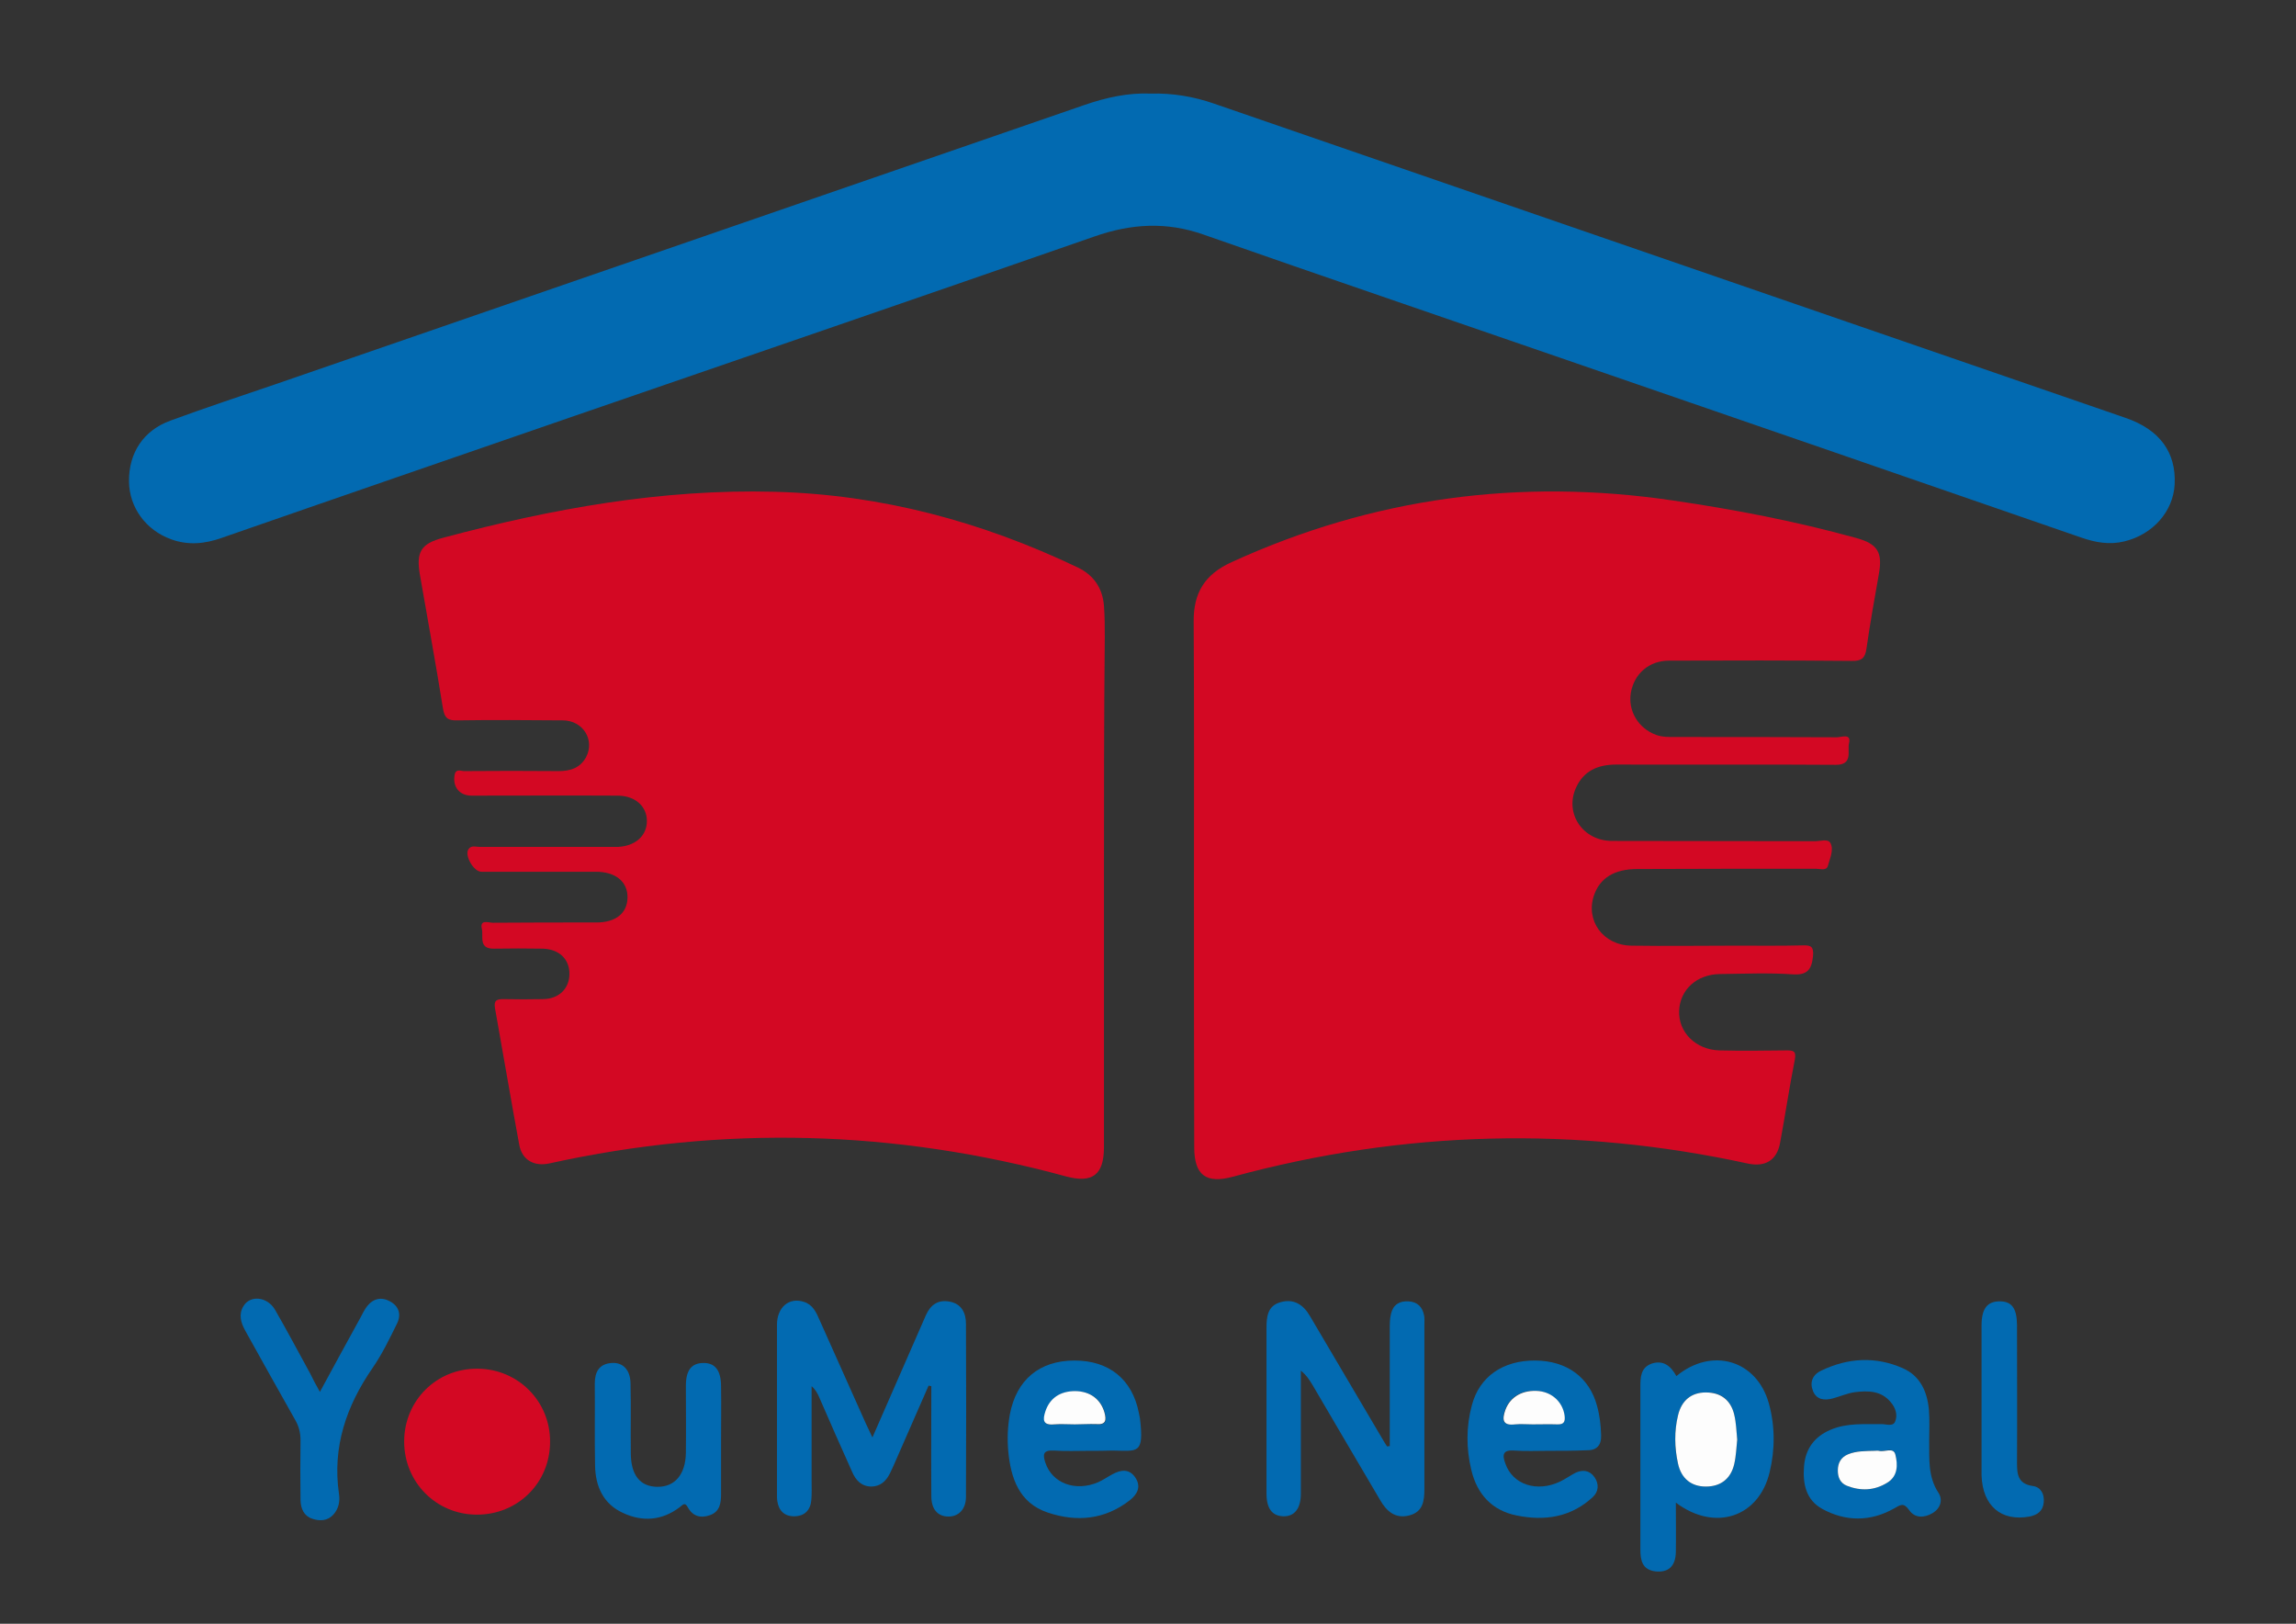 <?xml version="1.0" encoding="utf-8"?>
<!-- Generator: Adobe Illustrator 19.2.1, SVG Export Plug-In . SVG Version: 6.00 Build 0)  -->
<svg version="1.1" id="Layer_1" xmlns="http://www.w3.org/2000/svg" xmlns:xlink="http://www.w3.org/1999/xlink" x="0px" y="0px"
	 viewBox="0 0 841.9 595.3" style="enable-background:new 0 0 841.9 595.3;" xml:space="preserve">
<rect x="0" y="0" width="841.9" height="595.3" fill="#333333" stroke="none"/>
<style type="text/css">
	.st0{fill:#D30823;}
	.st1{fill:#026AB1;}
	.st2{fill:#FDFDFD;}
</style>
<g>
	<path class="st0" d="M404.8,323.6c0,32.3,0,64.6,0,97c0,10.1-4.2,13.3-13.9,10.7c-62.7-17.1-125.8-18.8-189.3-4.8
		c-5.7,1.3-10.2-1.2-11.2-6.8c-3.1-16.7-5.9-33.4-8.9-50.1c-0.5-3,0.8-3.3,3.2-3.3c4.8,0.1,9.7,0.1,14.5,0c5.8-0.1,9.6-3.9,9.6-9.3
		c0-5.4-3.8-9-9.7-9.2c-6-0.1-12-0.1-18,0c-5.7,0.1-3.8-4.5-4.4-7.2c-0.9-3.7,2.5-2.3,4-2.3c12.7-0.1,25.3-0.1,38-0.1
		c7.1,0,11.3-3.4,11.4-9.1c0.1-5.8-4.3-9.5-11.6-9.5c-14,0-28,0-42,0c-2.8,0-6.3-6-4.7-8.3c1-1.5,2.8-0.8,4.2-0.8
		c15.7,0,31.3,0,47,0c1.2,0,2.3,0,3.5,0c6.5-0.3,10.7-4.1,10.7-9.5c0-5.4-4.3-9.3-10.8-9.3c-17.8-0.1-35.7,0-53.5,0
		c-4.4,0-7-3.2-6.2-7.6c0.4-2.4,2.3-1.4,3.6-1.4c11.5-0.1,23-0.1,34.5,0c4.3,0,7.9-1.1,10.1-5.1c3.3-6.3-1.1-13.5-8.6-13.5
		c-12.8-0.1-25.7-0.2-38.5,0c-3.5,0.1-4.8-0.7-5.4-4.5c-2.6-16.3-5.6-32.5-8.4-48.7c-1.5-8.6,0.3-11.6,8.7-13.8
		c39.7-10.6,80-17.9,121.3-16.8c39,1,75.9,10.9,111.1,27.7c5.9,2.8,9.2,7.6,9.7,14.1c0.3,3.8,0.3,7.7,0.3,11.5
		C404.8,263.7,404.8,293.6,404.8,323.6z"/>
	<path class="st0" d="M437.8,323.9c0-32,0.1-64-0.1-96c-0.1-10.5,4-17.3,13.9-21.8c51.8-23.7,105.7-30.9,161.9-22.6
		c22.6,3.3,44.9,7.6,67,13.7c8.1,2.2,9.9,5.3,8.4,13.5c-1.6,9-3.2,18-4.5,27.1c-0.5,3.4-1.7,4.6-5.4,4.5c-22.3-0.2-44.7-0.2-67-0.1
		c-7.3,0-12.8,4.8-14,11.8c-1.1,6.6,2.7,13,9.2,15.4c2.4,0.9,4.9,0.8,7.4,0.8c19.7,0,39.3,0,59,0.1c1.6,0,5.3-1.6,4.4,2.2
		c-0.7,2.8,1.6,7.9-4.8,7.9c-26.8-0.2-53.6,0-80.5-0.1c-6.8,0-12.1,2.3-14.9,8.7c-4.1,9.4,2.7,19.3,13.3,19.3
		c24.8,0.1,49.7,0,74.5,0.1c1.9,0,4.7-1,5.6,0.7c1.3,2.5-0.2,5.5-0.9,8.2c-0.5,2.1-2.8,1.2-4.4,1.2c-21.8,0-43.7,0-65.5,0.1
		c-8.5,0-13.7,3.3-15.9,9.6c-3.2,9.3,3.3,18.3,13.6,18.5c12.8,0.2,25.7,0,38.5,0c8.2,0,16.3,0.1,24.5-0.1c3-0.1,4,0.5,3.7,3.9
		c-0.5,5-2.1,7.1-7.6,6.7c-8.8-0.6-17.7-0.2-26.5-0.1c-8.5,0.1-14.7,5.7-15,13.5c-0.3,7.8,6,14.2,14.7,14.5c8.2,0.2,16.3,0.1,24.5,0
		c2.5,0,3.9,0,3.2,3.5c-2,10.1-3.5,20.3-5.4,30.5c-1.2,6.3-5.4,8.8-11.7,7.5c-63.3-13.8-126.3-12.2-188.9,4.8
		c-9.9,2.7-14.2-0.6-14.2-10.8C437.8,388.2,437.8,356.1,437.8,323.9z"/>
	<path class="st1" d="M421.7,34.3c8.4-0.2,16,1.1,23.5,3.7C556.6,76.4,668,114.8,779.4,153.2c12.5,4.3,18.6,12.6,18,24.4
		c-0.5,9.9-8,18.4-18.5,20.9c-5.4,1.3-10.5,0.4-15.7-1.4c-63.6-22-127.1-43.9-190.7-65.8c-43.7-15.1-87.5-30-131.2-45.3
		c-13.6-4.8-26.6-4-40,0.7c-63.5,22.1-127.1,43.9-190.7,65.8c-43.1,14.9-86.2,29.7-129.3,44.7c-6.2,2.2-12.3,2.8-18.6,0.5
		c-9.3-3.4-15.3-11.7-15.4-21.2c-0.1-10.5,5.3-18.7,15.2-22.3c12.8-4.7,25.8-9,38.7-13.4c98.8-34.1,197.6-68.2,296.4-102.3
		C405.7,35.7,413.7,34,421.7,34.3z"/>
	<path class="st1" d="M340.5,508c-4.1,9.4-8.3,18.9-12.4,28.3c-0.6,1.4-1.2,2.7-1.9,4.1c-1.4,2.7-3.4,4.5-6.6,4.6
		c-3.7,0-5.8-2.3-7.1-5.3c-4.1-9.1-8.1-18.2-12.1-27.4c-0.6-1.4-1.4-2.9-2.8-4.1c0,11.6,0,23.1,0,34.7c0,2.3,0.1,4.7-0.1,7
		c-0.3,3.7-2.4,5.9-6.1,6c-3.7,0.1-5.9-2-6.4-5.7c-0.1-0.7-0.1-1.3-0.1-2c0-20.8,0-41.6,0-62.5c0-6.5,4.5-10.2,9.9-8.4
		c3.2,1,4.5,3.8,5.7,6.6c5.6,12.6,11.3,25.2,16.9,37.8c0.7,1.5,1.4,3,2.5,5.3c4.4-10.1,8.5-19.5,12.6-28.8c2.3-5.3,4.7-10.7,7-16
		c1.7-3.8,4.4-5.8,8.7-5c4.4,0.8,6,4.2,6,8.1c0.1,21.2,0.1,42.3,0,63.5c0,4.6-2.8,7.3-6.6,7.2c-3.8-0.1-6.1-2.7-6.1-7.5
		c-0.1-13.4,0-26.8,0-40.3C341.1,508.1,340.8,508.1,340.5,508z"/>
	<path class="st1" d="M509.6,530.2c0-14.3,0-28.5,0-42.8c0-2,0-4,0.5-5.9c0.8-3.2,3.1-4.6,6.4-4.4c3.3,0.2,5.1,2.1,5.7,5.2
		c0.2,1.1,0.1,2.3,0.1,3.5c0,20,0,40,0,60c0,4.5-0.5,8.5-5.6,9.8c-5.1,1.3-8.3-1.6-10.6-5.6c-8.3-14-16.5-28.1-24.8-42.2
		c-1.1-1.8-2.2-3.6-4.3-5.3c0,2.9,0,5.7,0,8.6c0,12.2,0,24.3,0,36.5c0,5.4-2.3,8.4-6.4,8.3c-4.1-0.1-6.2-2.8-6.2-8.4
		c0-20.2,0-40.3,0-60.5c0-4.3,0.4-8.3,5.2-9.6c4.9-1.4,8.4,1,10.8,5.2c9,15.2,17.9,30.4,26.9,45.6c0.4,0.7,0.9,1.4,1.3,2.1
		C508.9,530.2,509.3,530.2,509.6,530.2z"/>
	<path class="st0" d="M174.7,555.3c-14.8-0.1-26.5-11.9-26.5-26.8c0-15,11.9-26.9,27-26.7c14.8,0.1,26.6,12,26.5,26.8
		C201.7,543.6,189.9,555.4,174.7,555.3z"/>
	<path class="st1" d="M614.7,504.5c13.1-10.8,29.5-5.8,33.9,10c2.3,8.3,2.3,16.9,0.3,25.2c-3.9,16.5-20,22-34.4,11.2
		c0,6.4,0.1,12.3,0,18.1c-0.1,5.2-2.7,7.6-7.5,7.1c-4.8-0.6-5.5-4-5.5-8c0-16.2,0-32.3,0-48.5c0-3.7,0-7.3,0-11c0-3.6,0-7.2,4.2-8.7
		C609.9,498.6,612.6,500.7,614.7,504.5z M637,527.8c-0.4-3.3-0.4-6.3-1.1-9.2c-1.3-5.5-5-8.2-10.4-8.1c-5.3,0-8.9,2.9-10.2,8.4
		c-1.4,5.9-1.4,11.9,0,17.7c1.3,5.5,4.9,8.4,10.2,8.4c5.3,0,9.1-2.7,10.4-8.2C636.6,533.8,636.7,530.6,637,527.8z"/>
	<path class="st1" d="M567.7,531.9c-4.2,0-8.3,0.2-12.5-0.1c-4.2-0.3-4.4,1.6-3.2,4.8c2.7,7.7,11.5,10.6,20,6.6
		c1.9-0.9,3.7-2.2,5.6-3.2c2.7-1.3,5.3-1,7.1,1.6c1.7,2.5,1.5,5.3-0.7,7.3c-8,7.4-17.7,8.8-27.9,6.7c-9-1.8-14.5-7.8-16.6-16.7
		c-1.9-7.9-1.9-15.9,0.2-23.7c2.8-10.6,11.5-16.5,23.3-16.4c11.6,0.1,19.8,6.2,22.6,16.6c1,3.6,1.4,7.2,1.5,10.8
		c0.1,3.7-1.6,5.6-5.4,5.5C577,531.9,572.3,531.9,567.7,531.9z M562,522.2c3,0,6-0.1,8.9,0c2.5,0.1,3.1-0.9,2.7-3.3
		c-0.7-4.7-4.3-8.3-9.3-8.9c-5.9-0.7-10.6,1.9-12.4,6.9c-1.2,3.4-1.2,5.9,3.6,5.3C557.7,522,559.8,522.2,562,522.2z"/>
	<path class="st1" d="M399.4,531.9c-4.3,0-8.7,0.2-13-0.1c-3.9-0.2-4.1,1.4-3.1,4.4c2.5,7.6,11,10.8,19.4,7.2c1.8-0.8,3.5-2,5.2-2.9
		c3.1-1.7,6.2-2.1,8.4,1.2c2.2,3.3,0.8,6.1-2,8.3c-9.2,7.2-19.6,8.1-30.2,4.5c-10.4-3.5-13.5-12.6-14.4-22.6
		c-0.4-4.5-0.2-9,0.6-13.4c2.4-12.6,10.8-19.7,23.7-19.7c12.7,0,21.2,6.9,23.6,19.2c0.1,0.7,0.3,1.3,0.4,2
		c1.6,13.4-0.9,11.9-10.1,11.8C405.1,531.9,402.3,531.9,399.4,531.9z M394.1,522.2c2.7,0,5.3-0.2,8,0c3.6,0.3,3.7-1.5,3-4.2
		c-1.4-5-5.2-7.9-10.7-7.9c-5.7-0.1-9.5,2.6-11,7.5c-1,3.2-0.9,5.1,3.3,4.7C389.1,522,391.6,522.2,394.1,522.2z"/>
	<path class="st1" d="M707.4,528c0.1,6.6-0.6,13.2,3.4,19.3c1.7,2.6,0.7,5.7-2.1,7.4c-3,1.8-6.5,2-8.6-1c-2.1-3-3.2-2-5.7-0.6
		c-8.6,4.8-17.6,4.8-26.2,0.1c-6-3.3-7.2-9.2-6.7-15.6c0.5-6.4,3.8-10.9,9.7-13.4c6-2.6,12.4-2,18.7-2.1c1.7,0,4.2,1,5-0.9
		c1-2.4,0.2-5-1.5-7c-3.5-4.4-8.4-4.4-13.3-3.8c-2.8,0.4-5.4,1.6-8.1,2.3c-3,0.8-5.9,0.5-7.2-2.7c-1.3-3.2-0.2-6,3-7.5
		c9.8-4.7,19.9-5.3,29.9-0.9c6.4,2.8,9,8.6,9.6,15.3C707.6,520.7,707.4,524.4,707.4,528z M687.4,531.9c-3.3,0.1-6.7-0.1-9.8,1.3
		c-2.6,1.1-3.7,3.2-3.7,5.9c0,2.5,0.9,4.7,3.3,5.6c5.1,2,10.1,1.8,14.8-1.1c3.9-2.4,3.8-6.7,3-10.3c-0.7-3-4-0.9-6.1-1.4
		C688.4,531.8,687.9,531.9,687.4,531.9z"/>
	<path class="st1" d="M117.3,510.3c5.2-9.6,10-18.4,14.8-27.1c0.8-1.5,1.5-3,2.5-4.3c2.3-2.9,5.3-3.5,8.4-1.8
		c3.3,1.8,4.2,4.8,2.6,8.1c-2.7,5.5-5.4,11.1-8.9,16.2c-9.7,14-14.9,29.1-12.4,46.3c0.4,2.7-0.1,5.4-2,7.5c-2.2,2.5-5.1,2.5-7.8,1.6
		c-3-1-4.2-3.6-4.3-6.7c-0.1-7.3-0.1-14.7,0-22c0-2.8-0.6-5.2-2-7.6c-6.2-10.9-12.2-21.8-18.3-32.7c-1.6-2.9-2.5-6-0.6-9
		c2.5-4.1,8.7-3.4,11.5,1.3c4.4,7.6,8.5,15.4,12.8,23.2C114.6,505.4,115.7,507.4,117.3,510.3z"/>
	<path class="st1" d="M264.4,527.7c0,6.7,0,13.3,0,20c0,3.3-0.4,6.5-4.1,7.8c-3.4,1.2-6.3,0.4-8.1-2.9c-1.1-2.1-1.9-0.8-3,0
		c-6.5,4.9-13.6,5.4-20.7,2.1c-7.3-3.3-10.2-9.8-10.3-17.5c-0.2-10,0-20-0.1-30c0-4.2,1.6-7.2,6.2-7.5c4.1-0.3,6.8,2.5,6.9,7.4
		c0.2,8.5,0,17,0.1,25.5c0,8.1,3.3,12.4,9.7,12.5c6.4,0.1,10.4-4.5,10.5-12.5c0.1-8.2,0-16.3,0-24.5c0-5.7,2-8.3,6.3-8.4
		c4.4-0.1,6.6,2.7,6.6,8.6C264.5,514.7,264.4,521.2,264.4,527.7z"/>
	<path class="st1" d="M726.6,512.9c0-9,0-18,0-27c0-6,2-8.7,6.4-8.8c4.6-0.1,6.5,2.4,6.6,8.5c0,16.8,0.1,33.7,0,50.5
		c0,4.3,0.2,7.9,5.8,8.7c2.9,0.4,4.3,2.9,4,6c-0.3,3.2-2.3,4.6-5.2,5.2c-10.4,1.9-17.2-3.9-17.6-15c0-0.3,0-0.7,0-1
		C726.6,530.9,726.6,521.9,726.6,512.9z"/>
	<path class="st2" d="M637,527.8c-0.3,2.8-0.4,6-1.1,9c-1.3,5.5-5.1,8.2-10.4,8.2c-5.3,0-9-2.9-10.2-8.4c-1.3-5.9-1.4-11.9,0-17.7
		c1.3-5.5,4.9-8.4,10.2-8.4c5.4,0,9.1,2.7,10.4,8.1C636.6,521.5,636.7,524.5,637,527.8z"/>
	<path class="st2" d="M562,522.2c-2.2,0-4.3-0.2-6.4,0c-4.8,0.6-4.8-1.9-3.6-5.3c1.8-4.9,6.5-7.5,12.4-6.9c5,0.6,8.6,4.2,9.3,8.9
		c0.3,2.3-0.2,3.4-2.7,3.3C568,522.1,565,522.2,562,522.2z"/>
	<path class="st2" d="M394.1,522.2c-2.5,0-5-0.2-7.5,0c-4.2,0.4-4.3-1.6-3.3-4.7c1.6-4.9,5.4-7.5,11-7.5c5.5,0.1,9.3,3,10.7,7.9
		c0.7,2.7,0.6,4.5-3,4.2C399.4,522,396.7,522.2,394.1,522.2z"/>
	<path class="st2" d="M687.4,531.9c0.5,0,1-0.1,1.5,0c2.1,0.6,5.4-1.5,6.1,1.4c0.9,3.6,1,7.9-3,10.3c-4.7,2.9-9.7,3.1-14.8,1.1
		c-2.5-1-3.3-3.2-3.3-5.6c0-2.7,1.1-4.8,3.7-5.9C680.7,531.9,684.1,532,687.4,531.9z"/>
</g>
</svg>
